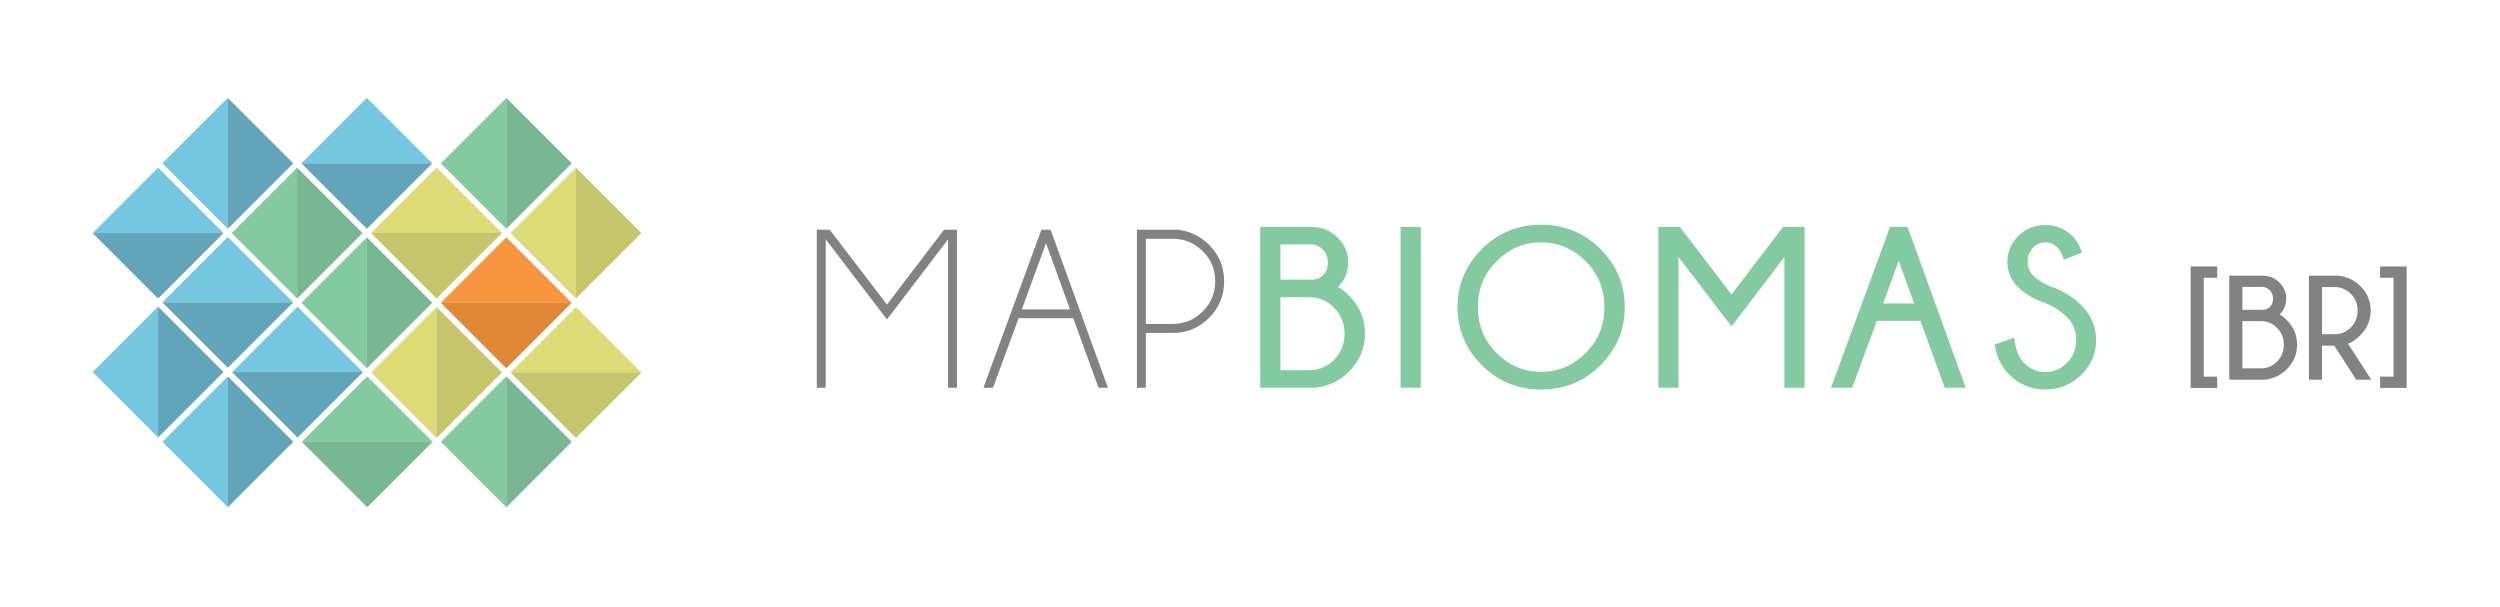 <?xml version="1.0" encoding="utf-8"?>
<!-- Generator: Adobe Illustrator 16.0.0, SVG Export Plug-In . SVG Version: 6.00 Build 0)  -->
<!DOCTYPE svg PUBLIC "-//W3C//DTD SVG 1.1//EN" "http://www.w3.org/Graphics/SVG/1.1/DTD/svg11.dtd">
<svg version="1.1" id="Layer_1" xmlns="http://www.w3.org/2000/svg" xmlns:xlink="http://www.w3.org/1999/xlink" x="0px" y="0px"
	 width="455.891px" height="110.611px" viewBox="0 0 455.891 110.611" enable-background="new 0 0 455.891 110.611"
	 xml:space="preserve">
<g>
	<g>
		<g>
			<path fill="#808283" d="M174.513,41.896V70.7h-1.627V43.644l-11.144,14.608l-11.168-14.608V70.7h-1.627V41.896h2.361
				l10.435,13.651l10.41-13.651H174.513z"/>
			<path fill="#808283" d="M191.585,41.896L202.034,70.7h-1.712l-4.605-12.672h-9.964l-4.68,12.672h-1.734l10.569-28.805H191.585z
				 M195.127,56.422l-4.383-12.083l-4.403,12.083H195.127z"/>
			<path fill="#808283" d="M208.952,60.716V70.7h-1.628V41.896h7.56c2.198,0.298,4.063,1.217,5.599,2.752
				c1.837,1.84,2.748,4.06,2.748,6.637c0,2.606-0.911,4.833-2.748,6.677c-1.837,1.837-4.049,2.755-6.641,2.755H208.952z
				 M208.952,43.545v15.522h4.89c2.127,0,3.957-0.752,5.474-2.272c1.528-1.515,2.287-3.348,2.287-5.511
				c0-2.145-0.759-3.967-2.287-5.478c-1.517-1.507-3.347-2.262-5.474-2.262H208.952z"/>
			<path fill="#84CAA0" d="M246.063,53.976c1.904,1.9,2.851,4.198,2.851,6.89c0,2.655-0.981,4.974-2.96,6.941
				c-1.581,1.604-3.592,2.563-6.021,2.894h-10.13V41.385h9.314c1.914,0,3.514,0.646,4.804,1.937
				c1.298,1.287,1.937,2.801,1.937,4.545c0,1.748-0.628,3.252-1.894,4.496C244.412,52.479,245.113,53.012,246.063,53.976z
				 M233.495,44.565v6.436h5.906c0.802-0.082,1.415-0.348,1.854-0.791c0.596-0.592,0.894-1.368,0.894-2.344
				c0-0.953-0.309-1.744-0.933-2.364c-0.627-0.628-1.336-0.937-2.12-0.937H233.495z M238.831,67.502c1.698,0,3.177-0.638,4.453-1.9
				c1.263-1.276,1.9-2.854,1.9-4.736c0-1.891-0.638-3.472-1.9-4.748c-1.276-1.28-2.755-1.918-4.453-1.918h-5.336v13.303H238.831z"/>
			<path fill="#84CAA0" d="M259.093,41.385V70.7h-3.69V41.385H259.093z"/>
			<path fill="#84CAA0" d="M291.851,45.417c2.957,2.96,4.436,6.488,4.436,10.569c0,4.12-1.479,7.658-4.436,10.611
				c-2.953,2.954-6.56,4.429-10.824,4.429c-4.252,0-7.854-1.475-10.808-4.429c-2.957-2.953-4.428-6.491-4.428-10.611
				c0-4.081,1.471-7.609,4.428-10.569c2.954-2.957,6.556-4.439,10.808-4.439C285.292,40.978,288.898,42.46,291.851,45.417z
				 M281.027,44.193c-3.128,0-5.829,1.148-8.112,3.439c-2.273,2.283-3.418,5.066-3.418,8.354c0,3.325,1.145,6.116,3.418,8.402
				c2.283,2.276,4.984,3.418,8.112,3.418c3.138,0,5.847-1.142,8.13-3.418c2.279-2.286,3.418-5.077,3.418-8.402
				c0-3.287-1.139-6.07-3.418-8.354C286.874,45.342,284.165,44.193,281.027,44.193z"/>
			<path fill="#84CAA0" d="M329.077,41.385V70.7h-3.684V46.867l-9.641,12.65l-9.658-12.65V70.7h-3.685V41.385h3.933l9.41,12.325
				l9.396-12.325H329.077z"/>
			<path fill="#84CAA0" d="M347.858,41.385L358.466,70.7h-3.833l-4.421-12.183h-7.96L337.746,70.7h-3.847l10.757-29.315H347.858z
				 M349.06,55.344l-2.815-7.785l-2.837,7.785H349.06z"/>
			<path fill="#84CAA0" d="M373.049,55.28c-2.109-0.694-3.801-1.677-5.07-2.953c-1.28-1.28-1.922-2.819-1.922-4.627
				c0-1.766,0.663-3.319,1.985-4.655c1.33-1.341,2.975-2.007,4.946-2.007c1.939,0,3.603,0.684,4.985,2.06
				c0.716,0.706,1.287,1.695,1.694,2.972l-3.304,1.283c-0.404-1.096-0.773-1.812-1.1-2.142c-0.667-0.674-1.426-1.018-2.276-1.018
				c-0.844,0-1.599,0.333-2.255,0.993c-0.659,0.655-0.985,1.496-0.985,2.514c0,1.007,0.337,1.857,1.01,2.566
				c0.713,0.678,1.681,1.306,2.9,1.872c2.337,0.763,4.29,1.933,5.864,3.507c1.805,1.794,2.713,3.911,2.713,6.354
				c0,2.446-0.894,4.56-2.681,6.351c-1.787,1.783-3.975,2.677-6.566,2.677c-2.609,0-4.822-0.918-6.619-2.748
				c-1.415-1.4-2.287-3.212-2.617-5.438l3.55-1.283c0.216,2.131,0.822,3.684,1.812,4.662c1.088,1.081,2.379,1.631,3.875,1.631
				c1.504,0,2.815-0.563,3.939-1.685c1.116-1.12,1.677-2.51,1.677-4.166c0-1.655-0.546-3.031-1.645-4.13
				C375.843,56.766,374.542,55.908,373.049,55.28z"/>
		</g>
	</g>
	<g>
		<polygon fill="#84CAA0" points="54.191,54.439 42.253,42.504 54.191,30.568 		"/>
		<polygon fill="#77B893" points="54.175,54.439 66.111,42.504 54.175,30.568 		"/>
		<polygon fill="#75C7E0" points="54.962,29.797 66.9,17.857 78.837,29.795 		"/>
		<polygon fill="#62A5BB" points="54.962,29.779 66.9,41.715 78.837,29.779 		"/>
		<polygon fill="#75C7E0" points="41.546,41.725 29.609,29.789 41.546,17.85 		"/>
		<polygon fill="#62A5BB" points="41.529,41.725 53.466,29.789 41.529,17.85 		"/>
		<polygon fill="#DCDB77" points="79.617,79.859 67.679,67.922 79.617,55.986 		"/>
		<polygon fill="#C5C56C" points="79.601,79.859 91.537,67.922 79.599,55.986 		"/>
		<polygon fill="#84CAA0" points="66.9,67.15 54.962,55.213 66.9,43.277 		"/>
		<polygon fill="#77B893" points="66.884,67.15 78.82,55.213 66.884,43.277 		"/>
		<polygon fill="#84CAA0" points="92.333,41.725 80.398,29.789 92.333,17.85 		"/>
		<polygon fill="#77B893" points="92.318,41.725 104.255,29.789 92.318,17.85 		"/>
		<polygon fill="#DCDB77" points="67.671,42.504 79.607,30.568 91.544,42.504 		"/>
		<polygon fill="#C5C56C" points="67.671,42.488 79.607,54.426 91.544,42.488 		"/>
		<polygon fill="#75C7E0" points="29.601,55.15 41.539,43.213 53.476,55.15 		"/>
		<polygon fill="#62A5BB" points="29.601,55.135 41.539,67.07 53.476,55.133 		"/>
		<polygon fill="#75C7E0" points="42.318,67.867 54.255,55.932 66.191,67.867 		"/>
		<polygon fill="#62A5BB" points="42.318,67.852 54.253,79.789 66.191,67.852 		"/>
		<polygon fill="#84CAA0" points="55.027,80.576 66.962,68.639 78.9,80.576 		"/>
		<polygon fill="#77B893" points="55.027,80.561 66.962,92.496 78.9,80.561 		"/>
		<polygon fill="#84CAA0" points="92.343,92.504 80.404,80.566 92.341,68.631 		"/>
		<polygon fill="#77B893" points="92.326,92.504 104.261,80.566 92.326,68.631 		"/>
		<polygon fill="#75C7E0" points="28.837,79.787 16.9,67.852 28.837,55.914 		"/>
		<polygon fill="#62A5BB" points="28.822,79.787 40.757,67.852 28.822,55.914 		"/>
		<polygon fill="#75C7E0" points="16.892,42.512 28.828,30.574 40.765,42.512 		"/>
		<polygon fill="#62A5BB" points="16.892,42.496 28.828,54.434 40.765,42.496 		"/>
		<polygon fill="#75C7E0" points="41.554,92.504 29.617,80.566 41.554,68.631 		"/>
		<polygon fill="#62A5BB" points="41.539,92.504 53.474,80.566 41.537,68.631 		"/>
		<polygon fill="#F7963F" points="80.38,55.223 92.316,43.285 104.253,55.223 		"/>
		<polygon fill="#E18837" points="80.38,55.205 92.316,67.143 104.253,55.205 		"/>
		<polygon fill="#DCDB77" points="93.087,67.932 105.025,55.994 116.96,67.932 		"/>
		<polygon fill="#C5C56C" points="93.087,67.914 105.025,79.852 116.96,67.914 		"/>
		<polygon fill="#DCDB77" points="105.035,54.441 93.097,42.504 105.035,30.568 		"/>
		<polygon fill="#C5C56C" points="105.017,54.439 116.955,42.504 105.017,30.568 		"/>
	</g>
</g>
<g>
	<path fill="#808283" d="M401.871,68.686h2.452v2.057h-4.839V48.594h4.839v2.057h-2.452V68.686z"/>
	<path fill="#808283" d="M417.044,58.415c1.23,1.231,1.846,2.717,1.846,4.457c0,1.723-0.638,3.221-1.911,4.495
		c-1.029,1.037-2.33,1.661-3.902,1.872h-6.553V50.269h6.025c1.238,0,2.275,0.417,3.111,1.252c0.834,0.835,1.252,1.815,1.252,2.939
		c0,1.135-0.408,2.105-1.227,2.914C415.977,57.444,416.429,57.792,417.044,58.415z M408.911,52.325v4.166h3.822
		c0.519-0.053,0.919-0.225,1.2-0.515c0.387-0.378,0.58-0.884,0.58-1.517c0-0.614-0.202-1.124-0.606-1.529
		c-0.404-0.403-0.861-0.605-1.371-0.605H408.911z M412.364,67.169c1.099,0,2.06-0.41,2.881-1.232
		c0.822-0.821,1.232-1.843,1.232-3.064s-0.41-2.246-1.232-3.072c-0.821-0.826-1.782-1.239-2.881-1.239h-3.453v8.608H412.364z"/>
	<path fill="#808283" d="M425.667,63.03h-2.228v6.209h-2.387V50.269h5.432c1.582,0.211,2.904,0.853,3.969,1.924
		c1.238,1.24,1.858,2.721,1.858,4.443c0,1.731-0.638,3.234-1.911,4.509c-0.844,0.853-1.592,1.358-2.242,1.517l4.259,6.578h-2.755
		L425.667,63.03z M423.44,52.351v8.596h2.346c1.107,0,2.074-0.41,2.9-1.232c0.826-0.821,1.24-1.848,1.24-3.078
		c0-1.222-0.414-2.241-1.24-3.059s-1.793-1.227-2.9-1.227H423.44z"/>
	<path fill="#808283" d="M436.478,50.65h-2.453v-2.057h4.839v22.148h-4.839v-2.057h2.453V50.65z"/>
</g>
</svg>
